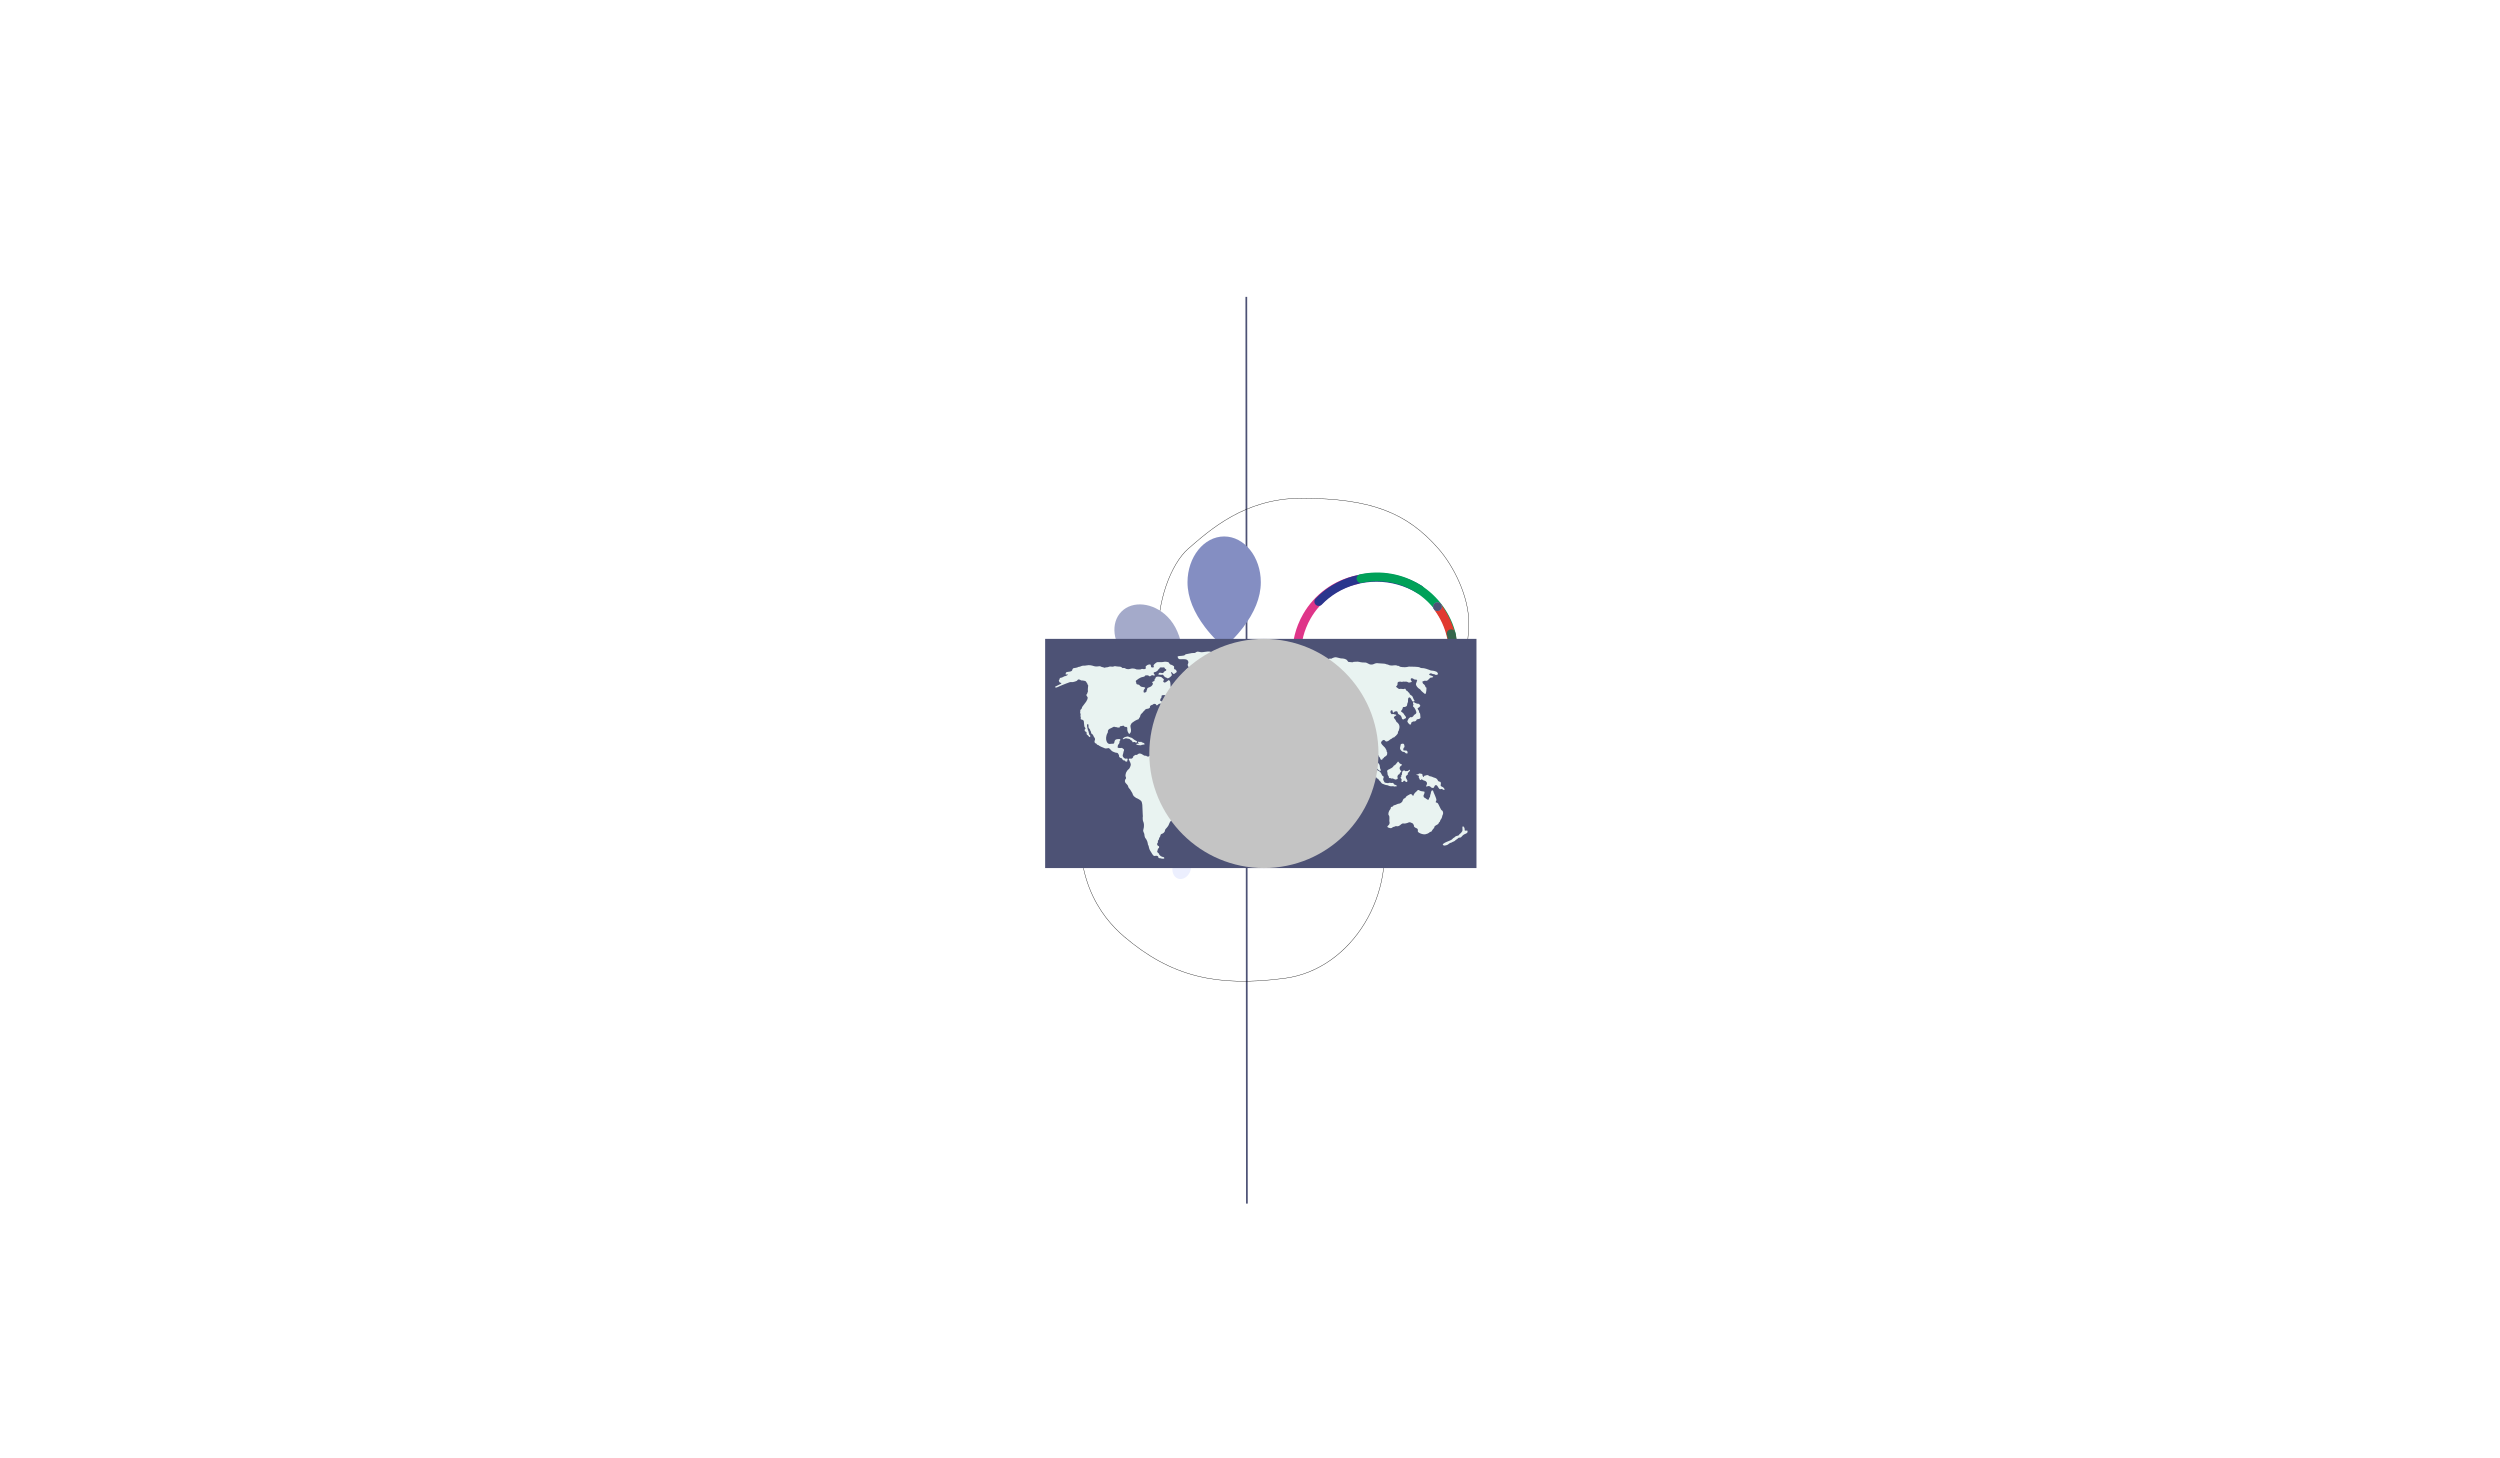 <svg width="1440" height="840" viewBox="0 0 1440 840" fill="none" xmlns="http://www.w3.org/2000/svg">
<g id="Frame 1">
<rect width="1440" height="840" fill="white"/>
<path id="new1" d="M747.058 371.453C745.843 381.595 748.238 391.865 753.835 400.523C759.432 409.181 767.888 415.694 777.77 418.959" stroke="#97C354" stroke-width="5" stroke-miterlimit="10" stroke-linecap="round"/>
<path id="Vector" d="M702.28 382.6C694.778 385.988 688.07 390.914 682.592 397.058C677.114 403.203 672.988 410.429 670.48 418.27C669.584 421.034 668.899 423.862 668.43 426.73C667.612 431.623 667.424 436.6 667.87 441.54" stroke="#DF3589" stroke-width="10" stroke-miterlimit="10" stroke-linecap="round"/>
<path id="Vector_2" d="M745.97 378.84C735.403 375.448 724.094 375.105 713.341 377.85C702.588 380.595 692.827 386.318 685.18 394.36C681.722 397.993 678.748 402.056 676.33 406.45" stroke="#2A358D" stroke-width="10" stroke-miterlimit="10" stroke-linecap="round"/>
<path id="Vector_3" d="M781.12 409.58C774.484 395.641 762.641 384.864 748.139 379.569C733.637 374.275 717.636 374.885 703.58 381.27" stroke="#00A159" stroke-width="10" stroke-miterlimit="10" stroke-linecap="round"/>
<path id="Vector_4" d="M769.66 476.66C775.343 470.974 779.804 464.186 782.769 456.714C785.734 449.242 787.141 441.243 786.903 433.207C786.665 425.171 784.788 417.269 781.386 409.986C777.984 402.702 773.129 396.19 767.12 390.85" stroke="#E13A30" stroke-width="10" stroke-miterlimit="10" stroke-linecap="round"/>
<path id="Vector_5" d="M709.47 492.1C713.269 493.324 717.182 494.162 721.15 494.6C734.652 496.062 748.245 492.818 759.632 485.415C771.018 478.012 779.498 466.904 783.64 453.97" stroke="#00ABEA" stroke-width="10" stroke-miterlimit="10" stroke-linecap="round"/>
<path id="Vector_6" d="M681.61 473.89C689.246 482.994 699.458 489.576 710.903 492.771C722.348 495.966 734.492 495.624 745.74 491.79" stroke="#E13A30" stroke-width="10" stroke-miterlimit="10" stroke-linecap="round"/>
<path id="Vector_7" d="M667.79 441.2C668.881 453.227 673.623 464.634 681.38 473.89" stroke="#FFF047" stroke-width="10" stroke-miterlimit="10" stroke-linecap="round"/>
<path id="Vector_8" d="M668 441C669.233 454.578 675.123 467.312 684.671 477.044C694.219 486.776 706.838 492.908 720.39 494.4" stroke="#97C354" stroke-width="10" stroke-miterlimit="10" stroke-linecap="round"/>
<path id="new8" d="M781.715 333.892C775.68 335.182 769.986 337.721 765.004 341.343C760.022 344.965 755.861 349.589 752.793 354.917C751.702 356.793 750.756 358.749 749.963 360.769C748.596 364.211 747.678 367.814 747.231 371.49" stroke="#DF3589" stroke-width="5" stroke-miterlimit="10" stroke-linecap="round"/>
<path id="new7" d="M817.622 339.488C810.201 334.995 801.657 332.596 792.971 332.567C784.286 332.539 775.811 334.882 768.52 339.327C765.224 341.334 762.217 343.749 759.573 346.512" stroke="#2A358D" stroke-width="5" stroke-miterlimit="10" stroke-linecap="round"/>
<path id="new6" d="M836.18 366.041C833.505 354.854 826.528 345.151 816.75 339.02C806.971 332.889 795.174 330.821 783.896 333.261" stroke="#00A159" stroke-width="5" stroke-miterlimit="10" stroke-linecap="round"/>
<path id="new5" d="M816.599 414C821.711 410.692 826.093 406.374 829.476 401.311C832.86 396.249 835.174 390.548 836.275 384.559C837.377 378.57 837.243 372.419 835.883 366.484C834.523 360.549 831.964 354.954 828.364 350.044" stroke="#E13A30" stroke-width="5" stroke-miterlimit="10" stroke-linecap="round"/>
<path id="new4" d="M770.19 416.154C772.75 417.651 775.454 418.88 778.261 419.822C787.818 423.005 798.188 422.721 807.619 419.017C817.05 415.314 824.963 408.417 830.02 399.494" stroke="#00ABEA" stroke-width="5" stroke-miterlimit="10" stroke-linecap="round"/>
<path id="new3" d="M752.565 398.205C756.7 406.171 763.123 412.667 770.989 416.84C778.855 421.012 787.796 422.666 796.639 421.585" stroke="#E13A30" stroke-width="5" stroke-miterlimit="10" stroke-linecap="round"/>
<path id="new11" d="M746.99 372.278C745.991 381.603 747.825 390.884 752.25 398.902C756.675 406.92 763.485 413.3 771.784 417.205" stroke="#874062" stroke-width="5" stroke-miterlimit="10" stroke-linecap="round"/>
<path id="Vectorrr4" d="M827.455 351.895C828.805 352.185 830.135 351.325 830.424 349.975C830.714 348.625 829.855 347.296 828.505 347.006C827.155 346.716 825.826 347.576 825.536 348.926C825.246 350.276 826.105 351.605 827.455 351.895Z" fill="#8691C3"/>
<path id="Vectorrr3" d="M827.455 351.895C828.805 352.185 830.135 351.325 830.424 349.975C830.714 348.625 829.855 347.296 828.505 347.006C827.155 346.716 825.826 347.576 825.536 348.926C825.246 350.276 826.105 351.605 827.455 351.895Z" fill="#4E5376"/>
<path id="Vector_9" d="M717.873 171L718.213 693.27" stroke="#4D5275" stroke-miterlimit="10"/>
<path id="Cool" d="M723.23 497.12C724.324 497.12 725.21 496.234 725.21 495.14C725.21 494.046 724.324 493.16 723.23 493.16C722.136 493.16 721.25 494.046 721.25 495.14C721.25 496.234 722.136 497.12 723.23 497.12Z" fill="#4D5275"/>
<path id="bird2" d="M747 370.035C775.268 383.362 793.025 408.515 792.22 434.603C791.616 454.212 780.724 468.295 775.69 474C782.058 471.181 787.804 467.266 792.633 462.458C805.72 449.367 807.521 433.895 807.864 429.021C808.424 421.299 807.25 413.553 804.417 406.284C801.584 399.015 797.155 392.385 791.417 386.824C785.679 381.264 778.761 376.896 771.109 374.003C763.458 371.111 755.244 369.759 747 370.035Z" stroke="#848EC2" stroke-width="3" stroke-miterlimit="10" stroke-linejoin="round"/>
<path id="bird1" d="M684 440C695.327 444.294 706.897 447.917 718.65 450.85C727.45 453.03 733.22 454.03 739.98 454.24C746.014 454.516 752.059 454.052 757.98 452.86C767.796 450.785 777.052 446.625 785.12 440.66C783.398 450.603 779.491 460.04 773.68 468.29C770.57 472.69 765.25 480.02 755.87 485.37C751.35 487.95 747.65 489.06 740.23 491.28C734.718 492.931 729.107 494.23 723.43 495.17C724.78 494.76 732.82 492.17 736.43 484.25C737.916 480.853 738.455 477.118 737.99 473.44C737.773 470.685 736.887 468.025 735.41 465.69C734.312 464.106 732.961 462.714 731.41 461.57C729.41 459.97 727.34 458.89 723.13 456.71C719.919 454.98 716.551 453.56 713.07 452.47V452.47C709.105 451.236 705.216 449.774 701.42 448.09C693.56 444.72 685.36 440.72 684 440Z" stroke="#4E5376" stroke-width="3" stroke-miterlimit="10" stroke-linejoin="round"/>
<path id="new9" d="M801.605 420.305C807.569 419.082 813.221 416.652 818.213 413.165C823.205 409.679 827.433 405.209 830.636 400.03C833.839 394.851 835.95 389.072 836.84 383.048C837.73 377.024 837.38 370.883 835.811 365" stroke="#36664C" stroke-width="5" stroke-miterlimit="10" stroke-linecap="round"/>
<path id="new10" d="M765.049 412.433C772.305 417.884 781.069 421.027 790.189 421.448C799.308 421.87 808.357 419.552 816.147 414.797" stroke="#9E30E1" stroke-width="5" stroke-miterlimit="10" stroke-linecap="round"/>
<path id="fill2" d="M748 370.035C776.268 383.362 794.025 408.515 793.22 434.603C792.616 454.212 781.724 468.295 776.69 474C783.058 471.181 788.804 467.266 793.633 462.458C806.72 449.367 808.521 433.895 808.864 429.021C809.424 421.299 808.25 413.553 805.417 406.284C802.584 399.015 798.155 392.385 792.417 386.824C786.679 381.264 779.761 376.896 772.109 374.003C764.458 371.111 756.244 369.759 748 370.035V370.035Z" fill="#848EC2"/>
<path id="fill1" d="M684 440.007C695.327 444.301 706.897 447.924 718.65 450.857C727.45 453.037 733.22 454.037 739.98 454.247C746.014 454.523 752.059 454.059 757.98 452.867C767.796 450.792 777.052 446.632 785.12 440.667C783.398 450.61 779.491 460.047 773.68 468.297C770.57 472.697 765.25 480.027 755.87 485.377C751.35 487.957 747.65 489.067 740.23 491.287C734.718 492.938 729.107 494.237 723.43 495.177C724.78 494.767 732.82 492.177 736.43 484.257C737.916 480.86 738.455 477.125 737.99 473.447C737.773 470.692 736.887 468.032 735.41 465.697C734.312 464.113 732.961 462.721 731.41 461.577C729.41 459.977 727.34 458.897 723.13 456.717C719.919 454.987 716.551 453.567 713.07 452.477V452.477C709.105 451.243 705.216 449.781 701.42 448.097C693.56 444.727 685.36 440.727 684 440.007Z" fill="#4E5376"/>
<path id="dot" d="M815.98 416.96C817.074 416.96 817.96 416.074 817.96 414.98C817.96 413.886 817.074 413 815.98 413C814.886 413 814 413.886 814 414.98C814 416.074 814.886 416.96 815.98 416.96Z" fill="#4E5376"/>
<path id="beak" d="M809.102 406.34C812.054 410.401 813.903 415.158 814.469 420.146C814.619 421.591 814.652 423.045 814.567 424.494L826.333 409.534L809.102 406.34Z" fill="#4D5275"/>
<path id="earth" d="M725.76 377C714.13 377.01 702.764 380.468 693.1 386.936C683.435 393.405 675.905 402.594 671.461 413.341C667.018 424.089 665.861 435.913 668.137 447.318C670.413 458.723 676.019 469.197 684.246 477.416C692.474 485.635 702.954 491.231 714.361 493.495C725.769 495.759 737.591 494.59 748.334 490.136C759.077 485.682 768.258 478.142 774.717 468.471C781.176 458.799 784.622 447.43 784.62 435.8C784.619 428.074 783.095 420.423 780.136 413.286C777.177 406.149 772.84 399.664 767.374 394.204C761.908 388.743 755.419 384.413 748.279 381.461C741.138 378.509 733.486 376.993 725.76 377ZM724.22 458.8C723.65 460.98 722.04 460.8 719.57 464.07C717.84 466.34 718.43 466.67 716.01 470.89C713.59 475.11 712.58 475.44 712.75 476.89C713.11 479.79 717.17 480.82 716.75 482.89C716.619 483.329 716.381 483.729 716.056 484.052C715.731 484.375 715.33 484.612 714.89 484.74C711.89 485.74 706.89 481.14 704.37 476.23C701.31 470.28 703.98 468.07 700.96 463.37C697.67 458.27 693.21 458.89 692.29 454.85C691.37 450.81 695.68 448.53 694.45 444.79C693.71 442.52 691.74 442.15 686.09 438.6C680.94 435.36 678.37 433.74 677.24 432.21C671.96 425.06 677.24 411.76 681.14 405.78C683.184 402.813 685.461 400.015 687.95 397.41C689.352 395.779 690.951 394.328 692.71 393.09C694.558 391.624 696.727 390.616 699.04 390.15C702.72 389.59 707.59 390.82 708.04 392.93C708.58 395.63 701.45 397.25 701.04 402.22C700.87 404.56 702.25 407.22 703.83 407.47C706.16 407.86 707.32 402.78 710.48 402.67C713.39 402.58 716.61 406.82 715.89 409.17C715.49 410.49 714.12 410.31 712.49 412.41C710.86 414.51 711.72 415.26 710.4 416.92C708.47 419.34 706.4 418.08 703.58 420.8C701.99 422.32 702.1 423.24 700.48 424.04C698.58 424.97 697.48 424.2 696.62 425.13C695.31 426.58 697.44 429.27 696.15 430.7C695.28 431.7 693.36 431.53 692.15 431.02C689.89 430.02 690.15 427.91 688.28 427.14C686.15 426.25 682.28 427.59 681.78 430.23C681.637 431.222 681.841 432.234 682.359 433.092C682.876 433.951 683.675 434.604 684.62 434.94C686.37 435.41 687.62 433.72 689.26 434.48C689.91 434.77 690.11 435.22 690.96 436.48C693.47 440.18 693.7 440.35 694.06 440.48C695.63 441.25 696.82 439.61 699.79 438.94C701.492 438.591 703.246 438.589 704.948 438.932C706.651 439.276 708.267 439.959 709.7 440.94C712.5 442.94 711.44 444.26 714.7 447.13C718.08 450.13 720 449.33 722.28 452.25C722.62 452.94 724.98 455.84 724.22 458.8ZM775.68 438.41C774.03 440.54 774.81 441.88 773.37 444.3C772.05 446.52 770.72 446.54 769.26 448.15C766.46 451.24 768.39 454.39 767.21 459.15C765.77 464.94 760.53 468.31 750.04 475.03C748.72 475.88 745.98 477.59 745.17 476.84C744.06 475.84 748.17 471.63 747.22 466.58C746.7 463.93 745.39 464.21 743.88 460.94C740.88 454.43 744.57 450.02 741.32 446.33C740.21 445.07 738.7 444.46 735.68 443.25C731.63 441.62 730.58 442.3 729.01 441.25C725.36 438.67 724.47 430.4 728.01 425.87C730.62 422.51 733.4 424.08 739.01 419.97C740.01 419.27 747.21 413.97 746.19 409.46C745.47 406.25 741.33 406.36 740.8 403.31C740.21 399.77 744.98 394.83 749.8 394.59C751.8 394.49 753.3 395.27 756.72 397.41C766.72 403.7 771.82 406.93 774.63 411.41C776.296 414.109 777.541 417.046 778.32 420.12C779.04 423.03 778.32 421.97 779.32 429.67C779.67 432.39 779.92 433.81 779.06 435.31C778.2 436.81 777.06 436.61 775.68 438.41Z" fill="#4D5275"/>
<path id="path" d="M819 414C821.833 411.833 836.3 399.7 839.5 390.5C842.7 381.3 846 373.5 846 358.5C846 343.5 837.321 326.046 828.5 316C810.5 295.5 790 287 749.5 287C717 287 696.833 305.333 684.5 316C664.5 333.297 650.8 405.4 708 413C748 414 790.5 443 795.5 474.5C805 514 779.2 558.3 740 563.5C700.8 568.7 674.5 562.5 647.5 539.5C634.5 528.426 614.3 503.5 625.5 455.5C636.7 407.5 685.667 392.167 708 406.5" stroke="black" stroke-width="0.2"/>
<path id="point" d="M707.5 371C714.403 371 720 378.093 720 386.854C720 392.192 717.751 397.432 714.028 402.402C712.805 404.039 711.472 405.589 710.039 407.04C709.555 407.519 709.108 407.948 708.709 408.267C708.31 408.586 708.298 408.648 708.189 408.734C707.997 408.905 707.75 409 707.494 409C707.238 409 706.991 408.905 706.799 408.734C706.702 408.648 706.521 408.5 706.279 408.267C706.037 408.034 705.445 407.482 704.961 407.04C703.524 405.589 702.187 404.039 700.96 402.402C697.249 397.493 695 392.192 695 386.854C695.024 378.093 700.597 371 707.5 371Z" fill="#848EC2"/>
<path id="drop1" d="M705.111 309C716.771 309 726.231 320.81 726.231 335.37C726.231 344.26 722.421 352.97 716.151 361.25C714.082 363.97 711.827 366.543 709.401 368.95C708.591 369.75 707.841 370.46 707.171 371.07L706.281 371.84C705.957 372.125 705.541 372.282 705.111 372.282C704.68 372.282 704.264 372.125 703.941 371.84C703.771 371.7 703.471 371.44 703.061 371.07C702.391 370.46 701.641 369.75 700.831 368.95C698.405 366.543 696.149 363.97 694.081 361.25C687.811 352.97 684.001 344.25 684.001 335.37C684.031 320.81 693.481 309 705.111 309Z" fill="#848EC2"/>
<path id="drop2" d="M645.941 352.3C652.381 345.8 664.181 347.04 672.311 355.08C677.311 359.98 680.031 366.92 681.181 374.98C681.559 377.63 681.752 380.303 681.761 382.98C681.761 383.88 681.761 384.68 681.761 385.4C681.761 385.83 681.761 386.14 681.711 386.32C681.687 386.657 681.543 386.974 681.304 387.213C681.065 387.452 680.748 387.596 680.411 387.62L679.501 387.69C678.781 387.69 677.971 387.76 677.081 387.76C674.406 387.782 671.733 387.621 669.081 387.28C661.001 386.21 654.081 383.53 649.081 378.62C640.881 370.61 639.511 358.81 645.941 352.3Z" fill="#A4AACA"/>
<path id="drop3" d="M625.563 403.669C627.956 396.526 637.25 393.121 646.319 396.051C651.848 397.853 656.501 401.944 660.355 407.45C661.61 409.27 662.736 411.173 663.727 413.145C664.064 413.797 664.356 414.394 664.592 414.936L664.896 415.632C665.016 415.887 665.033 416.178 664.943 416.445C664.853 416.712 664.664 416.936 664.412 417.07L663.749 417.446C663.232 417.744 662.625 418.054 661.974 418.385C659.975 419.385 657.91 420.249 655.793 420.973C649.353 423.184 643.15 423.715 637.61 421.924C628.586 418.982 623.18 410.812 625.563 403.669Z" fill="#B7BDDF"/>
<path id="drop4" d="M629.216 460.403C628.181 454.248 633.62 448.161 641.353 446.882C646.07 446.107 651.03 447.363 655.979 449.965C657.613 450.821 659.185 451.793 660.682 452.872C661.175 453.23 661.61 453.561 661.998 453.867L662.487 454.264C662.66 454.417 662.774 454.626 662.81 454.853C662.847 455.081 662.804 455.315 662.688 455.515C662.587 455.699 662.476 455.878 662.355 456.051C662.097 456.464 661.784 456.922 661.426 457.415C660.361 458.917 659.191 460.342 657.925 461.678C654.085 465.732 649.794 468.518 645.078 469.283C637.34 470.521 630.241 466.558 629.216 460.403Z" fill="#D2D7F3"/>
<path id="drop5" d="M651.743 493.637C649.049 490.715 649.832 485.609 653.479 482.246C655.967 480.179 659.063 478.983 662.294 478.841C663.453 478.732 664.619 478.7 665.782 478.747C666.167 478.824 666.521 478.791 666.836 478.828L667.221 478.904C667.367 478.918 667.504 478.985 667.604 479.093C667.704 479.201 667.76 479.342 667.762 479.489C667.747 479.564 667.723 479.688 667.773 479.891C667.822 480.095 667.771 480.549 667.759 480.933C667.718 482.102 667.59 483.266 667.376 484.416C666.964 487.629 665.504 490.616 663.223 492.914C659.577 496.2 654.438 496.558 651.743 493.637Z" fill="#DDE2FC"/>
<path id="drop6" d="M678.56 506.095C675.818 505.159 674.545 501.615 675.714 498.192C676.59 496.003 678.158 494.16 680.179 492.946C680.884 492.473 681.62 492.048 682.382 491.674C682.655 491.589 682.871 491.445 683.086 491.359L683.359 491.275C683.457 491.232 683.568 491.228 683.67 491.262C683.771 491.297 683.857 491.368 683.909 491.461C683.925 491.514 683.953 491.602 684.055 491.715C684.158 491.828 684.283 492.137 684.409 492.388C684.788 493.151 685.111 493.942 685.374 494.753C686.226 496.955 686.329 499.376 685.666 501.642C684.472 505.015 681.302 507.031 678.56 506.095Z" fill="#ECEFFE"/>
<g id="Frame 79">
<g id="Group 1">
<g id="Frame" clip-path="url(#clip0_1_2)">
<path id="Vector_10" d="M850.448 368H602V500H850.448V368Z" fill="#4D5275"/>
<g id="Group">
<path id="Vector_11" d="M636.324 384.629C635.609 384.506 635.066 384.179 634.839 384.224C634.612 384.269 633.939 383.774 633.444 383.729C632.95 383.684 631.509 384.134 630.25 383.729C628.99 383.325 627.558 382.906 625.916 383.265C624.476 383.579 624.101 383.265 623.185 383.55C622.371 383.801 622.421 383.909 621.986 384.014C621.551 384.119 621.026 384.104 620.801 384.329C620.577 384.553 618.806 384.794 618.477 384.853C618.148 384.912 617.801 385.123 617.592 386.007C617.382 386.891 615.567 386.951 614.862 387.041C614.157 387.13 613.961 387.277 613.827 388.046C613.707 388.735 613.977 388.525 614.457 388.48C614.938 388.436 615.327 388.36 614.938 388.762C614.378 389.343 614.262 389.079 614.007 389.244C613.752 389.409 613.692 389.469 613.378 389.469C613.063 389.469 611.983 390.218 611.443 390.323C610.903 390.427 610.269 390.335 610.269 391.402C610.269 391.552 610.195 391.432 610.03 391.552C609.865 391.673 609.798 392.491 610.33 392.87C610.539 393.02 610.195 393.11 610.539 393.215C610.884 393.319 611.44 393.17 611.305 393.605C611.17 394.04 610.84 394.009 610.689 394.084C610.539 394.158 608.335 395.268 607.915 395.447C607.495 395.627 607.81 396.167 608.515 396.017C609.22 395.867 611.125 394.818 611.904 394.579C612.684 394.339 615.789 392.975 616.209 392.931C616.629 392.886 617.109 392.781 617.499 392.901C617.888 393.02 620.378 392.271 620.453 392.001C620.527 391.731 621.068 391.222 621.517 391.357C621.967 391.492 622.492 391.746 622.691 391.896C622.89 392.046 623.278 391.896 623.666 391.971C624.054 392.045 625.405 392.151 625.646 392.751C625.886 393.35 626.245 393.588 626.321 393.814C626.396 394.04 626.572 394.294 626.5 394.444C626.428 394.594 626.815 394.638 626.815 394.788C626.815 394.938 626.469 397.236 626.635 398.1C626.71 398.489 626.336 398.924 626.245 399.254C626.155 399.584 626.336 399.733 625.855 400.003C625.375 400.272 626.245 401.246 626.442 401.576C626.639 401.906 626.577 403.251 624.346 405.862C623.462 406.893 623.191 407.375 623.147 407.872C623.102 408.368 622.247 408.8 622.232 409.1C622.216 409.4 622.337 409.46 622.277 409.64C622.216 409.819 622.03 410.468 622.352 411.078C622.532 411.42 622.442 411.648 622.397 411.842C622.351 412.037 622.277 412.596 622.487 412.921C622.698 413.246 622.366 413.79 622.517 414.177C622.667 414.564 623.237 414.403 623.432 414.567C623.627 414.731 624.346 414.985 624.286 415.526C624.226 416.066 624.601 417.743 624.571 418.238C624.541 418.733 625.217 419.182 625.217 419.526C625.217 419.871 625.202 419.945 624.932 420.067C624.662 420.188 624.616 421.1 625.247 421.385C625.877 421.669 625.846 421.624 625.846 421.85C625.846 422.075 625.831 423.138 626.146 423.257C626.48 423.402 626.764 423.641 626.963 423.946C627.143 424.231 627.563 424.951 627.953 424.306C628.342 423.661 627.398 423.062 627.308 423.002C627.218 422.942 627.428 422.613 627.263 422.358C627.098 422.103 627.143 421.863 626.993 421.324C626.843 420.784 626.423 420.095 626.406 419.556C626.389 419.016 626.271 419.151 626.181 418.612C626.092 418.072 625.971 417.174 626.541 417.098C627.111 417.023 626.946 418.072 626.96 418.342C626.974 418.612 626.735 419.046 627.635 419.945C627.828 420.169 627.948 420.446 627.98 420.74C627.995 420.979 628.43 421.399 628.475 421.669C628.52 421.938 628.25 422.373 628.82 422.628C629.39 422.882 629.975 423.976 630.035 424.321C630.095 424.666 630.605 424.95 630.622 425.174C630.638 425.399 630.831 425.969 630.696 426.164C630.561 426.358 630.231 427.363 630.636 427.839C631.041 428.314 631.162 428.09 631.474 428.318C631.787 428.547 631.624 428.905 632.375 429.112C633.125 429.32 632.989 429.352 633.095 429.517C633.2 429.682 635.134 430.565 635.569 430.67C636.004 430.775 636.349 431.256 637.533 431.089C638.41 430.967 638.388 430.722 638.988 431.122C639.589 431.523 640.233 432.737 641.283 433.036C642.332 433.335 642.077 433.471 642.663 433.516C643.248 433.561 643.848 433.636 644.088 434.146C644.327 434.656 644.358 434.745 644.523 434.983C644.688 435.222 644.447 435.523 644.643 435.868C644.838 436.213 645.167 436.572 645.648 436.616C646.13 436.661 646.248 436.842 646.398 437.186C646.548 437.53 646.773 438.01 647.493 438.01C648.213 438.01 648.032 438.519 648.363 438.639C648.693 438.759 649.572 438.77 649.353 438.085C649.218 437.667 649.488 437.77 649.503 437.621C649.518 437.471 649.682 436.901 649.084 436.916C648.485 436.931 648.229 437.11 647.854 436.857C647.479 436.603 646.369 435.927 646.729 434.763C647.089 433.599 647.058 433.624 647.074 433.369C647.114 433.027 647.221 432.696 647.389 432.395C647.539 432.156 647.419 431.406 647.029 431.332C646.639 431.257 646.579 430.822 646.249 430.807C645.918 430.793 643.684 431.106 643.744 430.373C643.803 429.639 643.894 429.024 644.404 428.575C644.915 428.126 644.869 427.076 644.869 426.9C644.869 426.723 645.349 426.435 645.334 426.256C645.319 426.076 645.409 425.566 644.328 425.686C643.248 425.806 643.155 425.746 642.933 425.926C642.712 426.106 642.604 426.061 642.498 426.076C642.393 426.091 641.943 426.81 641.869 427.544C641.794 428.277 641.359 428.381 641.118 428.398C640.878 428.415 639.693 428.383 639.442 428.488C639.19 428.594 637.598 428.668 637.147 426.015C636.925 424.704 637.521 422.704 637.901 422.27C638.281 421.836 638.081 421.116 638.153 420.906C638.225 420.695 638.618 420.007 639.143 419.783C639.667 419.558 641.032 418.913 641.182 418.763C641.332 418.613 641.917 418.524 642.157 418.674C642.397 418.824 642.787 418.868 642.967 418.809C643.147 418.749 643.135 418.809 643.237 418.943C643.339 419.078 643.807 419.003 644.031 419.003C644.256 419.003 644.691 419.254 644.767 419.138C644.831 419.016 644.877 418.884 644.902 418.748C644.932 418.629 645.321 418.224 645.488 418.254C645.656 418.284 646.583 418.179 646.793 418.014C647.002 417.849 647.528 418.149 647.678 418.479C647.828 418.809 648.233 418.763 648.398 418.674C648.563 418.584 649.478 418.841 649.328 419.511C649.178 420.181 649.552 421.593 649.778 421.863C650.003 422.133 650.227 422.403 650.183 422.567C650.138 422.731 650.588 422.735 650.722 422.597C650.857 422.46 651.682 421.608 651.442 420.305C651.201 419.002 650.947 417.923 651.322 417.443C651.697 416.964 651.667 416.559 652.177 416.259C652.687 415.959 653.422 415.376 653.752 415.181C654.082 414.985 654.577 414.791 654.952 414.566C655.326 414.341 655.641 414.461 655.852 414.207C656.062 413.952 656.031 413.652 656.166 413.547C656.301 413.443 656.691 413.113 656.812 412.274C656.932 411.434 657.756 410.821 657.996 410.625C658.236 410.43 658.536 409.742 658.896 409.592C659.255 409.442 659.359 408.754 659.931 408.543C660.546 408.318 660.44 408.258 660.845 408.258C661.172 408.257 661.493 408.17 661.776 408.007C661.944 407.902 662.315 407.755 662.346 407.527C662.377 407.3 662.144 406.464 663.485 406.028C664.085 405.834 663.92 406.028 664.295 405.61C664.67 405.191 665.57 405.535 665.779 405.64C665.989 405.744 665.9 406.226 666.11 406.239C666.319 406.253 666.575 406.344 666.935 405.955C667.294 405.565 667.473 405.326 668.254 405.326C668.659 405.326 668.63 405.176 668.749 405.146C668.869 405.115 669.77 405.115 670.007 404.935C670.244 404.755 670.322 404.217 669.755 404.141C669.189 404.066 668.03 403.902 668.27 403.063C668.448 402.442 668.795 401.924 668.99 401.759C669.184 401.594 669.02 401.04 669.005 400.875C668.99 400.71 669.335 400.53 669.56 400.441C669.785 400.351 671.045 400.321 671.375 400.456C671.705 400.59 672.124 400.41 672.245 400.351C672.366 400.291 673.175 400.245 672.979 400.845C672.784 401.445 672.274 401.46 672.124 401.864C671.974 402.269 671.78 402.523 671.93 402.688C672.08 402.853 673.187 402.868 673.369 402.823C673.551 402.779 674.368 402.811 674.735 403.074C675.124 403.359 675.769 403.449 675.992 403.404C676.215 403.36 676.606 402.97 676.622 402.714C676.637 402.459 676.277 401.905 676.426 401.472C676.575 401.038 676.831 400.992 676.517 400.737C676.202 400.482 675.722 400.542 675.722 399.868C675.722 399.194 676.202 398.384 676.186 398.13C676.171 397.875 676.186 397.261 675.767 397.021C675.348 396.782 675.872 396.647 675.647 396.452C675.423 396.256 674.237 396.317 674.237 395.118C674.237 393.92 674.103 392.522 673.728 392.121C673.353 391.72 673.218 391.687 672.973 391.87C672.729 392.052 671.234 393.353 670.71 393.143C670.186 392.934 669.872 392.574 670.08 392.245C670.288 391.916 670.56 391.36 670.26 391.18C669.96 391 669.086 390.027 668.82 389.952C668.553 389.876 666.735 389.488 666.045 389.907C665.355 390.327 665.686 390.521 665.596 390.671C665.505 390.821 665.116 391.001 665.085 391.15C665.054 391.299 665.1 392.259 664.756 392.323C664.411 392.386 663.541 392.832 663.646 393.076C663.751 393.321 664.233 393.645 664.051 394.005C663.869 394.365 663.511 395.384 662.057 395.848C660.602 396.312 660.841 396.537 660.812 396.853C660.783 397.168 660.393 397.587 660.451 397.812C660.51 398.036 660.347 398.531 659.987 398.681C659.627 398.831 658.667 399.37 658.697 398.276C658.727 397.183 659.102 397.137 659.207 396.898C659.311 396.658 659.717 396.359 659.626 396.163C659.534 395.968 658.996 395.729 658.546 395.759C658.096 395.789 657.211 395.55 656.821 395.205C656.43 394.859 656.281 394.485 655.906 394.38C655.532 394.276 654.692 394.246 654.587 393.886C654.482 393.527 654.481 392.897 654.335 392.822C654.19 392.746 654.125 392.223 654.41 391.984C654.695 391.746 656.569 390.157 658.175 389.947C659.78 389.736 659.348 389.123 659.749 389.048C660.15 388.974 661.384 388.809 661.864 389.363C662.343 389.917 662.778 389.227 663.019 389.153C663.26 389.078 663.558 388.793 664.008 388.943C664.458 389.093 664.908 389.303 665.074 388.988C665.239 388.673 665.074 388.494 664.848 388.389C664.623 388.284 664.669 387.864 664.549 387.789C664.429 387.715 664.534 387.119 665.058 387.159C665.583 387.2 666.993 386.246 667.053 385.917C667.112 385.587 667.668 385.272 667.818 385.092C667.968 384.912 667.953 384.505 668.298 384.478C668.644 384.45 668.942 384.388 669.258 384.448C669.574 384.507 669.888 384.402 670.067 384.388C670.247 384.374 670.877 384.493 670.893 384.837C670.909 385.181 671.342 385.423 671.563 385.467C671.785 385.51 671.923 386.137 671.548 386.304C671.174 386.472 670.334 386.903 670.198 387.383C670.062 387.863 669.059 387.683 668.728 387.563C668.398 387.443 667.769 387.383 667.471 387.847C667.173 388.311 667.081 388.627 667.591 388.601C668.101 388.575 668.521 388.721 668.731 388.706C668.941 388.69 669.495 388.721 669.615 388.616C669.735 388.511 670.081 388.766 670.276 389.155C670.471 389.545 671.114 390.16 671.671 390.279C672.227 390.398 672.15 390.684 672.631 390.714C673.111 390.744 674.235 389.876 674.37 389.664C674.505 389.453 675.225 389.051 674.94 388.451C674.655 387.851 674.31 387.207 674.625 387.148C674.939 387.088 675.51 387.702 675.585 387.942C675.659 388.181 676.339 388.301 676.56 388.031C676.782 387.762 677.734 387.268 677.734 387.103C677.734 386.938 677.854 386.473 677.584 386.248C677.314 386.024 677.239 385.529 676.804 385.589C676.369 385.649 676.174 384.93 676.234 384.81C676.295 384.691 676.402 383.911 676.099 383.686C675.797 383.462 674.842 382.849 674.36 382.832C673.878 382.815 673.294 381.783 673.186 381.588C673.078 381.394 671.731 381.064 670.787 381.17C669.843 381.275 669.647 381.394 669.182 381.394C668.717 381.394 667.022 381.409 666.617 381.394C666.212 381.379 664.847 382.533 664.742 382.743C664.638 382.954 664.278 383.133 664.517 383.672C664.756 384.211 664.562 384.342 664.349 384.436C664.136 384.53 663.12 384.556 663 384.077C662.88 383.598 662.97 382.788 662.46 382.713C661.95 382.639 660.9 382.964 660.616 383.253C660.332 383.541 659.791 383.792 659.881 384.046C659.97 384.301 660.091 385.095 659.806 385.23C659.521 385.365 658.876 385.53 658.471 385.366C658.067 385.201 657.271 385.35 657.241 385.5C657.211 385.65 655.066 385.695 654.726 385.605C654.386 385.515 653.016 384.661 651.096 385.245C649.177 385.829 648.217 385.021 647.947 384.856C647.677 384.691 647.002 384.736 646.702 384.811C646.402 384.887 646.072 384.077 645.142 384.001C644.213 383.926 643.549 383.957 643.163 383.852C642.777 383.748 641.989 383.601 641.57 383.852C641.151 384.103 640.371 383.987 639.875 383.942C639.38 383.897 639.185 383.837 638.601 384.122C638.017 384.407 637.506 384.373 637.056 384.392C636.606 384.41 636.573 384.689 636.321 384.643L636.324 384.629Z" fill="#E9F3F1"/>
</g>
<path id="Vector_12" d="M646.817 425.38C647.089 425.065 647.717 424.561 648.297 424.458C648.876 424.356 649.577 424.04 650.017 424.319C650.457 424.597 651.516 424.917 651.736 424.937C651.956 424.958 652.836 425.657 653.077 425.896C653.319 426.136 654.177 426.636 654.397 426.695C654.616 426.755 655.257 427.215 654.9 427.435C654.542 427.654 654.68 427.854 654.34 427.794C654.001 427.735 653.837 427.415 653.44 427.375C653.043 427.336 652.9 427.515 652.72 427.515C652.54 427.515 652.18 427.616 652.217 427.176C652.254 426.736 652.037 426.596 651.697 426.517C651.358 426.437 651.457 426.277 651.194 426.177C650.932 426.077 651.054 425.877 650.795 425.758C650.535 425.639 649.855 425.439 649.475 425.439C649.095 425.439 649.195 425.299 648.795 425.299C648.696 425.299 648.404 425.215 648.225 425.313C647.73 425.583 646.876 425.9 646.815 425.778C646.736 425.618 646.648 425.572 646.815 425.379L646.817 425.38Z" fill="#E9F3F1"/>
<path id="Vector_13" d="M655.615 427.257C655.783 427.146 656.555 427.457 656.735 427.417C656.916 427.377 657.115 427.158 657.315 427.257C657.516 427.357 657.675 427.577 657.795 427.638C657.915 427.698 658.616 427.797 658.775 427.957C658.934 428.117 659.155 428.157 659.175 428.297C659.194 428.436 659.455 428.715 659.175 428.816C658.895 428.916 658.355 428.996 658.169 428.976C657.983 428.956 657.599 429.025 657.509 429.116C657.419 429.206 657.159 429.367 657.006 429.306C656.854 429.245 654.324 429.215 654.537 428.656C654.749 428.096 655.636 428.477 655.794 428.396C655.952 428.316 655.954 428.117 655.784 427.978C655.614 427.839 655.214 427.528 655.616 427.258L655.615 427.257Z" fill="#E9F3F1"/>
<path id="Vector_14" d="M652.656 436.218C652.446 436.578 652.056 436.937 651.636 436.997C651.216 437.056 650.646 436.847 650.379 436.997C650.111 437.146 650.139 437.776 650.379 437.926C650.479 437.982 650.561 438.065 650.614 438.166C650.667 438.267 650.69 438.382 650.679 438.496C650.649 438.676 651.639 439.752 651.219 441.043C650.799 442.333 650.38 442.931 649.961 443.171C649.542 443.41 648.762 444.609 648.582 445.088C648.401 445.568 648.072 446.976 648.431 447.517C648.564 447.721 648.62 447.965 648.59 448.206C648.561 448.446 648.448 448.669 648.271 448.835C648.042 449.016 647.768 449.974 648.103 450.634C648.438 451.294 649.753 452.192 649.812 453.002C649.872 453.812 650.986 454.593 651.132 455.04C651.279 455.486 652.272 456.715 652.332 457.133C652.391 457.552 652.962 458.725 653.531 458.961C654.101 459.197 653.892 459.411 654.37 459.59C654.848 459.769 657.34 460.846 657.61 461.928C657.693 462.278 657.899 462.734 657.969 463.603C658.117 465.419 658.108 468.126 658.209 469.058C658.359 470.436 658.3 470.346 658.209 470.615C658.118 470.885 658.209 472.833 658.539 473.343C658.87 473.853 659.229 475.89 658.539 477.988C658.217 478.97 659.17 479.877 659.17 480.655C659.17 481.434 659.529 482.665 659.799 482.843C660.069 483.021 661.029 484.701 661.119 485.84C661.208 486.979 661.479 486.709 661.629 487.338C661.704 487.653 661.782 488.375 662.058 489.086C662.335 489.797 662.813 490.499 662.98 490.755C663.311 491.264 664.16 492.982 664.86 493.022C665.56 493.062 665.72 492.938 665.939 492.882C666.159 492.826 667.08 493.122 667.159 493.481C667.239 493.839 667.179 494.3 667.7 494.3C668.19 494.316 668.675 494.403 669.139 494.56C669.319 494.643 670.659 494.72 670.64 494.34C670.62 493.96 670.519 493.801 670.279 493.721C670.039 493.642 669.039 493.541 668.28 492.842C667.52 492.143 667.777 492.363 667.7 492.043C667.623 491.723 667.46 491.584 667.26 491.443C667.059 491.303 666.52 490.784 666.54 490.545C666.56 490.305 666.68 489.825 666.779 489.766C666.879 489.706 666.899 489.386 666.88 489.107C666.861 488.828 667.54 488.566 667.619 488.287C667.699 488.007 667.68 487.408 667.36 487.308C667.039 487.207 666.82 487.149 666.8 486.989C666.774 486.844 666.704 486.711 666.599 486.608C666.5 486.489 666.4 486.029 666.58 485.829C666.76 485.63 667.02 485.25 666.96 484.95C666.899 484.65 666.86 484.252 667.22 483.912C667.579 483.572 667.68 483.013 667.639 482.813C667.598 482.613 668.178 482.154 668.258 481.754C668.338 481.355 668.499 480.435 669.096 480.335C669.694 480.236 670.946 479.462 670.996 478.458C671.035 477.639 671.796 477.159 671.918 476.939C672.04 476.72 672.898 475.9 673.158 475.161C673.418 474.423 674.038 473.103 674.415 472.864C674.561 472.78 674.683 472.661 674.77 472.518C674.858 472.375 674.909 472.212 674.918 472.044C674.938 471.785 675.398 471.225 675.658 471.026C675.918 470.827 675.718 469.327 675.559 468.967C675.399 468.607 675.458 467.25 677.078 466.85C678.699 466.451 678.42 466.291 678.538 466.191C678.656 466.091 680.058 466.191 680.258 465.951C680.458 465.71 680.417 465.431 680.677 465.332C680.937 465.232 681.218 464.772 681.137 464.432C681.057 464.092 681.397 463.595 681.597 463.314C681.798 463.034 681.857 462.555 681.837 462.235C681.817 461.916 681.837 461.555 682.097 461.416C682.357 461.277 682.097 460.277 682.297 459.998C682.498 459.718 682.238 459.118 682.178 458.919C682.117 458.72 681.877 457.9 682.137 457.36C682.397 456.821 683.117 455.802 683.597 455.143C684.076 454.484 685.997 452.825 684.777 450.028C684.382 449.124 683.737 449.809 683.257 449.389C682.778 448.969 681.677 447.83 681.218 447.691C680.758 447.551 679.658 447.711 679.118 447.431C678.578 447.151 675.498 445.533 674.958 445.493C674.419 445.453 673.239 444.714 673.039 443.895C672.838 443.076 672.299 442.736 672.319 442.336C672.338 441.937 671.939 441.058 671.639 441.018C671.339 440.979 670.939 440.159 670.319 440.058C669.7 439.958 669.459 439.659 669.062 439.699C668.665 439.739 667.482 439.779 667.042 439.197C666.602 438.615 666.12 437.638 665.623 437.618C665.126 437.598 664.543 436.739 664.822 436.209C665.101 435.68 664.703 435.341 664.063 435.361C663.422 435.381 662.603 435.239 662.143 435.361C661.683 435.483 661.883 435.722 661.623 435.762C661.363 435.802 660.623 435.781 660.423 435.502C660.223 435.222 660.124 435.242 659.724 435.312C659.324 435.381 658.466 434.962 658.363 434.783C658.26 434.604 657.924 434.663 657.744 434.443C657.564 434.223 656.284 433.724 655.624 434.283C654.964 434.843 654.524 434.923 654.283 434.822C654.041 434.722 653.863 434.923 653.562 435.082C653.262 435.241 652.783 435.522 652.743 435.722C652.702 435.922 652.659 436.211 652.659 436.211L652.656 436.218Z" fill="#E9F3F1"/>
<path id="Vector_15" d="M702.688 386.966C701.878 386.946 701.654 387.056 701.068 386.786C700.482 386.516 699.944 387.145 699.944 387.372C699.944 387.599 700.168 387.552 700.393 388.136C700.618 388.72 700.259 389.308 700.98 389.308C701.701 389.308 702.014 389.039 702.509 389.489C703.003 389.938 703.589 389.174 703.904 388.994C704.218 388.814 705.388 388.258 705.838 388.176C706.289 388.094 706.558 387.51 706.019 387.241C705.479 386.971 705.074 386.524 704.128 386.725C703.183 386.926 703.094 386.981 702.689 386.971L702.688 386.966Z" fill="#E9F3F1"/>
<path id="Vector_16" d="M694.499 375.414C693.557 375.527 692.295 375.773 691.575 375.638C690.856 375.503 689.685 375.135 689.144 375.544C688.604 375.953 688.335 376.177 687.48 376.13C686.625 376.084 686.67 376.176 684.87 376.491C683.07 376.805 682.755 376.85 682.621 377.161C682.487 377.471 681.496 377.747 680.731 377.747C679.965 377.747 678.256 377.926 678.3 378.241C678.343 378.556 678.57 379.545 679.379 379.68C680.189 379.815 682.619 379.41 683.655 380.039C684.69 380.668 684.645 381.792 684.284 382.331C683.924 382.871 684.194 383.681 684.555 384.085C684.915 384.49 685.184 384.894 684.599 384.984C684.014 385.073 682.575 385.57 682.799 387.591C683.024 389.612 683.295 390.378 683.609 390.782C683.924 391.187 684.15 391.277 684.689 391.187C685.228 391.097 685.454 391.142 685.635 391.547C685.815 391.952 686.443 392.217 686.984 391.817C687.525 391.416 688.109 390.333 688.514 389.974C688.919 389.616 689.548 389.659 689.639 389.03C689.729 388.401 690.044 387.774 690.763 387.774C691.482 387.774 691.753 387.729 692.158 387.639C692.563 387.55 694.858 386.695 695.308 386.246C695.758 385.796 695.803 385.752 696.702 385.706C697.602 385.661 699.672 385.347 700.167 384.897C700.661 384.448 701.382 384.448 701.741 384.311C702.1 384.175 702.596 383.322 702.462 382.648C702.328 381.974 702.912 381.749 703.496 381.614C704.081 381.48 705.117 380.041 705.296 379.456C705.475 378.872 704.981 378.284 705.656 378.018C706.33 377.753 707.005 377.164 707.5 377.074C707.994 376.985 709.659 376.714 709.794 376.399C709.929 376.084 709.885 375.995 709.3 375.995C708.714 375.995 707.514 376.13 706.314 375.816C705.115 375.501 702.595 374.692 701.426 374.916C700.256 375.141 698.276 375.816 697.332 375.455C696.387 375.095 695.217 375.323 694.497 375.411L694.499 375.414Z" fill="#E9F3F1"/>
<path id="Vector_17" d="M708.087 396.181C708.357 395.957 709.344 395.821 709.616 395.957C709.889 396.092 710.382 396.586 710.067 396.9C709.751 397.215 709.572 397.215 709.527 397.844C709.481 398.474 709.763 398.923 709.128 398.923C708.492 398.923 707.683 398.968 707.592 399.282C707.501 399.596 706.647 399.508 706.647 399.282C706.647 399.057 706.377 398.249 706.647 398.069C706.917 397.889 707.278 397.44 707.007 397.215C706.736 396.989 706.512 396.628 707.097 396.545C707.448 396.491 707.784 396.369 708.087 396.185V396.181Z" fill="#E9F3F1"/>
<path id="Vector_18" d="M711.777 393.079C711.292 393.079 711.237 392.809 710.787 393.079C710.337 393.349 710.404 393.349 710.168 393.709C709.932 394.069 709.788 394.024 709.86 394.428C709.932 394.833 709.429 395.057 709.86 395.462C710.292 395.866 711.057 396.451 711.057 396.675C711.057 396.9 711.643 397.035 711.462 397.395C711.281 397.754 710.382 397.664 710.471 397.981C710.561 398.297 710.136 398.879 710.168 399.237C710.2 399.595 709.82 400.41 710.168 400.451C710.516 400.492 711.372 400.271 711.777 400.136C712.182 400.001 713.261 400.091 713.666 399.821C714.071 399.55 714.431 399.416 714.296 399.235C714.162 399.053 714.206 398.92 714.521 398.83C714.836 398.74 715.017 397.721 714.521 397.691C714.026 397.661 713.801 397.706 713.801 397.122C713.801 396.537 713.801 396.493 713.396 396.267C712.991 396.042 712.947 396.313 712.856 395.413C712.766 394.514 712.767 393.076 711.777 393.076V393.079Z" fill="#E9F3F1"/>
<path id="Vector_19" d="M749.931 458.032C749.481 458.841 748.851 459.288 747.951 459.38C747.052 459.473 746.778 461.089 746.961 461.539C747.145 461.988 747.306 463.516 746.908 463.786C746.511 464.055 745.612 465.584 746.154 466.393C746.696 467.202 746.975 468.551 747.96 468.461C748.944 468.37 749.663 467.204 749.934 466.303C750.204 465.402 750.833 462.887 751.283 462.257C751.733 461.627 751.552 461.085 751.913 460.459C752.273 459.834 752.272 458.391 751.913 457.223C751.553 456.055 751.283 455.784 750.923 456.234C750.562 456.684 749.934 458.032 749.934 458.032H749.931Z" fill="#E9F3F1"/>
<path id="Vector_20" d="M704.848 417.938C704.488 418.701 703.723 419.421 703.272 419.646C702.822 419.871 702.643 419.781 702.373 420.41C702.103 421.039 701.428 421.309 701.293 421.893C701.158 422.478 700.888 423.242 700.438 423.556C699.988 423.87 699.181 425.22 699.359 425.715C699.536 426.21 699.269 427.018 699.629 427.692C699.988 428.366 699.988 429.94 699.629 430.389C699.269 430.838 698.234 432.644 699.089 434.033C699.944 435.423 701.113 435.559 701.52 436.502C701.926 437.446 702.285 439.11 703.5 439.559C704.714 440.009 705.704 441.177 706.019 441.402C706.335 441.626 707.234 441.267 707.639 441.042C708.044 440.816 708.764 440.502 709.304 440.682C709.844 440.862 710.878 441.131 711.193 441.087C711.508 441.043 712.048 440.501 712.633 440.368C713.218 440.234 714.253 439.469 715.243 439.648C716.233 439.827 716.683 440.457 716.773 440.821C716.862 441.184 717.222 441.81 718.213 441.675C719.204 441.54 720.237 441.81 720.192 442.888C720.147 443.967 720.057 444.372 719.877 444.956C719.697 445.541 719.112 446.529 720.507 447.743C721.902 448.958 721.947 449.991 722.037 450.256C722.127 450.521 722.708 451.29 722.756 452.054C722.805 452.818 723.252 454.437 723.432 455.111C723.612 455.785 722.982 456.414 722.711 456.774C722.44 457.134 722.306 459.066 721.947 459.337C721.589 459.607 721.631 461.045 721.767 461.27C721.903 461.495 722.91 464.461 723.464 464.821C724.018 465.181 723.883 466.034 723.883 466.439C723.883 466.843 724.108 467.787 724.153 468.102C724.197 468.417 724.378 470.755 725.278 470.979C726.177 471.203 725.772 472.013 725.948 472.418C726.124 472.822 726.488 473.451 726.399 473.991C726.309 474.53 726.488 476.058 726.803 476.193C727.119 476.328 728.289 476.733 729.863 476.193C731.437 475.654 731.302 476.193 732.022 475.969C732.742 475.744 735.487 474.845 736.342 472.821C737.197 470.798 737.781 471.339 737.917 470.26C738.053 469.182 738.366 468.74 738.682 468.466C738.997 468.191 740.886 466.843 740.436 464.91C739.986 462.977 740.391 462.888 740.932 462.482C741.472 462.075 742.236 460.818 743.136 460.728C744.036 460.638 745.026 458.616 744.845 457.851C744.665 457.087 744.753 456.412 744.867 455.829C744.981 455.245 744.261 453.941 744.036 453.311C743.81 452.681 744.306 451.288 743.72 450.524C743.135 449.759 743.99 449.445 744.351 448.636C744.711 447.827 744.8 447.605 745.341 447.199C745.881 446.793 747.545 443.916 748.084 443.736C748.623 443.556 750.739 442.171 751.235 440.365C751.557 439.186 752.945 437.173 752.989 436.005C753.034 434.837 753.754 434.072 752.179 434.522C750.605 434.971 747.68 436.095 747.365 435.24C747.05 434.386 747.365 434.477 746.915 433.984C746.465 433.492 744.8 431.377 744.261 431.555C743.722 431.734 743.27 430.656 743.316 429.892C743.361 429.128 743.091 428.589 742.461 428.184C741.832 427.78 742.011 426.117 741.606 425.667C741.201 425.217 741.156 424.543 740.661 424.411C740.165 424.278 738.727 421.396 738.772 420.814C738.817 420.233 738.817 418.747 738.096 417.938C737.376 417.129 737.017 416.544 735.802 417.039C734.588 417.534 733.958 416.99 733.642 416.856C733.326 416.723 732.338 416.773 731.887 416.454C731.437 416.136 730.943 416.364 730.718 416.094C730.493 415.825 729.545 415.376 729.233 415.555C728.921 415.734 727.523 415.87 727.748 416.589C727.973 417.309 727.883 417.668 727.523 417.713C727.164 417.758 726.541 417.174 725.975 416.948C725.409 416.723 724.824 416.948 724.644 416.278C724.464 415.608 723.699 415.342 723.204 415.518C722.708 415.694 721.36 415.559 721.224 414.841C721.088 414.122 720.729 414.48 721.09 414.121C721.45 413.762 721.134 413.132 721.269 412.682C721.404 412.233 721.449 411.199 719.874 411.558C718.299 411.918 718.21 411.738 717.4 411.963C716.589 412.187 716.77 411.828 716.05 411.873C715.33 411.918 714.385 412.323 713.935 412.188C713.485 412.053 713.171 412.233 712.946 412.638C712.721 413.043 712.946 412.907 712.136 413.132C711.327 413.357 710.156 413.718 709.705 413.537C709.254 413.355 709.3 412.95 708.806 413.087C708.311 413.223 708.175 413.042 708.175 413.582C708.175 414.121 708.13 414.346 707.771 414.57C707.411 414.794 706.241 415.245 705.881 415.874C705.522 416.503 704.846 417.942 704.846 417.942L704.848 417.938Z" fill="#E9F3F1"/>
<path id="Vector_21" d="M788.22 440.053C787.904 440.234 787.95 440.503 788.22 440.908C788.49 441.312 789.884 441.986 789.839 442.661C789.794 443.335 790.514 443.331 790.694 443.875C790.874 444.419 792.179 445.942 792.359 446.707C792.539 447.471 792.854 448.46 793.439 448.46C794.024 448.46 794.026 449.269 794.653 449.717C795.281 450.164 795.598 451.155 796.138 451.379C796.678 451.603 797.312 451.829 797.312 451.829C797.312 451.829 798.121 452.233 798.796 452.233C799.471 452.233 800.011 452.819 801.181 452.907C802.351 452.995 802.261 452.638 802.666 452.907C803.07 453.177 803.565 452.982 803.701 452.922C803.837 452.863 803.835 453.006 804.15 453.046C804.465 453.087 804.737 452.324 804.15 452.233C803.563 452.143 802.755 451.739 802.755 451.424C802.755 451.109 802.215 450.795 801.766 450.974C801.317 451.154 800.461 450.705 800.056 450.929C799.651 451.154 799.469 451.109 799.201 451.065C798.933 451.021 797.671 450.929 797.491 450.615C797.311 450.301 796.456 448.996 796.772 448.458C797.087 447.919 797.086 447.064 796.591 446.974C796.097 446.883 796.141 446.614 795.827 446.03C795.513 445.445 795.107 444.457 794.162 444.097C793.217 443.737 791.958 442.568 791.507 441.939C791.057 441.311 790.334 441.085 790.292 440.816C790.25 440.546 789.303 440.051 788.762 440.051L788.22 440.053Z" fill="#E9F3F1"/>
<path id="Vector_22" d="M804.492 439.559C804.147 440.053 803.517 440.774 803.157 440.862C802.796 440.951 802.707 441.177 802.486 441.582C802.266 441.986 800.776 442.886 800.237 443.065C799.698 443.244 798.887 443.735 798.98 444.189C799.072 444.643 799.249 445.088 799.204 445.403C799.16 445.718 799.294 446.482 799.744 446.976C800.194 447.47 799.789 448.1 800.24 448.149C800.69 448.197 801.004 448.103 801.184 448.373C801.365 448.643 801.724 448.284 801.994 448.373C802.264 448.463 802.849 448.552 803.299 448.868C803.749 449.184 804.078 448.913 804.499 448.868C804.92 448.824 805.098 448.688 805.054 448.282C805.009 447.876 804.796 447.114 805.06 446.798C805.323 446.482 805.278 446.169 805.73 446.079C806.182 445.99 806.27 445.54 806.317 445.269C806.364 444.999 806.767 444.91 806.947 444.683C807.126 444.456 807.262 444.233 806.947 444.013C806.631 443.793 805.957 442.725 806.226 442.178C806.496 441.631 806.181 441.765 806.677 441.361C807.172 440.956 807.85 440.552 807.442 440.327C807.034 440.103 806.451 439.967 806.092 439.563C805.732 439.158 805.371 438.39 805.147 438.754C804.953 439.039 804.737 439.31 804.502 439.563L804.492 439.559Z" fill="#E9F3F1"/>
<path id="Vector_23" d="M810.58 444.145C809.951 444.055 809.681 444.369 809.411 444.145C809.141 443.92 808.781 443.572 808.512 443.836C808.242 444.099 807.791 444.099 807.746 444.549C807.701 444.999 807.365 445.403 807.555 445.722C807.745 446.04 807.252 446.402 807.161 446.559C807.071 446.717 807.206 446.939 807.161 447.298C807.116 447.657 806.532 447.702 806.757 448.107C806.983 448.511 807.344 448.677 807.344 449.021C807.344 449.366 807.074 450.175 807.254 450.309C807.434 450.444 808.019 450.579 808.154 450.309C808.289 450.04 808.559 449.455 809.098 449.723C809.638 449.991 809.594 450.529 809.999 450.463C810.404 450.397 810.943 450.082 810.585 449.453C810.227 448.824 809.416 447.637 809.866 447.108C810.316 446.578 810.285 446.438 810.704 446.263C811.124 446.088 810.812 445.588 810.901 445.363C810.991 445.138 811.127 445.048 811.577 444.599C812.027 444.149 812.342 443.386 812.026 443.386C811.711 443.386 811.487 443.532 811.261 443.841C811.036 444.15 810.586 444.15 810.586 444.15L810.58 444.145Z" fill="#E9F3F1"/>
<path id="Vector_24" d="M807.555 428.411C806.908 428.559 806.834 428.546 806.705 429.4C806.576 430.255 806.118 431.019 806.705 431.873C807.292 432.727 807.971 433.129 808.376 433.086C808.584 433.069 808.793 433.11 808.978 433.206C809.164 433.301 809.319 433.447 809.426 433.626C809.636 433.986 810.491 434.075 810.671 433.941C810.851 433.806 810.761 433.266 810.671 432.907C810.581 432.549 810.041 432.232 809.816 432.321C809.59 432.41 809.051 432.185 808.781 432.276C808.512 432.366 808.241 432.141 808.286 431.736C808.331 431.332 808.405 430.792 808.594 430.702C808.782 430.611 809.051 430.432 808.961 429.803C808.871 429.174 808.939 428.095 807.555 428.41V428.411Z" fill="#E9F3F1"/>
<g id="Group_2">
<path id="Vector_25" d="M824.978 447.47C823.988 447.021 823.539 447.273 823.179 446.922C822.818 446.571 822.009 446.264 821.559 446.552C821.109 446.841 820.569 446.573 820.386 446.954C820.202 447.336 819.846 447.92 819.621 447.246C819.396 446.572 819.171 446.437 819.306 446.167C819.441 445.898 819.036 445.763 818.635 445.673C818.235 445.583 817.462 445.448 817.195 445.673C816.929 445.898 816.701 446.212 816.476 446.032C816.251 445.852 815.666 446.032 815.936 446.302C816.206 446.572 817.11 446.553 817.193 446.922C817.277 447.29 817.374 447.696 817.193 447.876C817.013 448.056 817.509 448.055 817.598 448.594C817.688 449.134 818.273 449.494 818.499 449.224C818.724 448.954 818.634 448.625 819.169 449.015C819.705 449.404 820.07 449.629 820.654 449.719C821.238 449.809 822.498 450.753 821.689 452.19C820.88 453.628 822.229 452.86 822.679 452.777C823.129 452.693 823.804 452.912 824.164 453.407C824.523 453.902 825.739 453.993 825.918 453.631C826.098 453.269 826.459 452.192 826.864 452.283C827.269 452.373 827.403 452.057 827.898 452.687C828.394 453.317 828.888 454.664 829.607 454.575C830.327 454.485 830.373 454.269 830.781 454.575C831.189 454.881 831.771 455.2 832.038 454.84C832.306 454.48 831.229 453.357 830.913 453.312C830.598 453.267 829.699 452.726 829.788 452.324C829.878 451.922 830.283 450.338 829.338 450.273C828.394 450.209 828.124 449.436 827.899 449.012C827.674 448.588 826.909 448.098 826.369 448.007C825.829 447.917 824.974 447.467 824.974 447.467L824.978 447.47Z" fill="#E9F3F1"/>
<path id="Vector_26" d="M842.481 476.105C842.108 476.508 842.661 478.083 842.211 478.847C841.761 479.612 841.266 480.103 840.816 480.376C840.366 480.648 840.681 480.735 840.321 481.05C839.962 481.365 839.196 481.41 838.656 481.636C838.117 481.862 838.432 481.771 837.982 482.175C837.531 482.58 836.947 482.67 836.587 483.254C836.226 483.839 834.337 484.468 833.167 484.963C831.998 485.458 830.918 486.176 831.053 486.49C831.187 486.804 831.547 487.12 832.222 487.03C832.897 486.939 833.077 486.85 833.618 486.67C834.158 486.49 834.922 485.547 835.686 485.414C836.451 485.281 836.305 485.055 836.761 484.92C837.217 484.785 837.935 484.47 838.206 484.111C838.478 483.752 839.38 483.392 839.871 482.807C840.402 482.18 841.176 482.807 841.761 482.043C841.996 481.736 842.796 480.871 843.38 480.604C843.964 480.338 845.224 479.93 845.27 479.301C845.316 478.672 845.54 478.312 844.684 478.402C843.827 478.491 843.649 478.671 843.649 477.862C843.649 477.053 843.514 476.606 843.199 476.469C842.884 476.331 843.019 475.525 842.479 476.109L842.481 476.105Z" fill="#E9F3F1"/>
</g>
<path id="Vector_27" d="M807.657 461.811C806.846 462.62 806.307 462.89 805.632 462.934C804.957 462.978 804.282 463.52 803.697 463.653C803.113 463.787 802.524 463.923 802.482 464.24C802.44 464.556 801.627 464.779 801.308 464.826C800.99 464.873 801.218 465.859 800.678 466.309C800.138 466.759 799.238 468.916 799.959 469.636C800.68 470.355 800.048 472.826 800.318 473.367C800.588 473.907 800.318 474.805 799.913 475.209C799.509 475.614 798.523 476.198 799.691 476.692C800.858 477.187 801.578 477.098 801.938 476.692C802.298 476.287 803.188 476.198 803.395 476.106C803.602 476.014 803.932 475.687 804.485 475.897C805.037 476.106 806.029 475.702 806.434 475.297C806.838 474.893 807.829 474.125 808.368 474.308C808.907 474.491 810.212 474.218 810.618 474.038C811.024 473.858 811.923 473.364 812.598 473.769C813.273 474.173 813.948 474.218 814.083 474.757C814.218 475.295 814.488 475.117 814.398 475.611C814.308 476.105 814.888 476.692 815.857 477.028C816.826 477.364 816.737 478.038 816.648 478.803C816.558 479.568 819.482 480.916 821.147 480.511C822.812 480.107 822.181 480.107 822.856 479.841C823.531 479.576 823.325 479.212 823.968 479.122C824.612 479.032 824.296 479.212 825.016 478.133C825.736 477.053 825.603 477.368 825.961 477.054C826.319 476.74 825.87 476.065 826.906 475.526C827.941 474.986 828.66 474.537 828.705 474.087C828.751 473.637 829.2 473.593 829.376 473.233C829.552 472.873 829.467 472.514 830.096 471.749C830.726 470.985 830.658 469.727 831.03 469.277C831.402 468.827 831.311 467.075 830.546 466.805C829.782 466.535 828.612 462.759 827.937 462.49C827.532 462.328 826.991 462.13 826.991 462.13C826.861 461.804 827.279 461.313 827.352 461.006C827.532 460.242 826.765 459.029 826.681 458.534C826.597 458.039 825.601 456.287 825.601 455.882C825.601 455.478 825.015 454.938 824.657 455.387C824.299 455.836 824.116 456.511 824.161 456.826C824.206 457.141 823.666 457.999 823.756 458.489C823.847 458.98 823.169 459.478 823.036 460.197C822.903 460.916 822.449 460.647 822.091 460.512C821.734 460.377 821.012 459.613 820.517 459.478C820.023 459.342 819.752 458.265 820.067 457.86C820.382 457.454 820.337 457.19 820.427 456.961C820.516 456.732 820.651 456.107 820.381 455.972C820.111 455.837 818.447 455.792 818.042 455.522C817.637 455.252 816.784 454.733 816.512 455.217C816.24 455.701 815.125 456.416 814.902 456.776C814.678 457.136 814.137 457.948 814.182 458.169C814.228 458.391 813.687 458.484 813.552 458.08C813.417 457.675 812.697 457.136 812.112 457.494C811.527 457.851 809.907 458.572 809.727 459.201C809.547 459.83 808.828 459.787 808.513 460.101C808.199 460.414 807.658 461.809 807.658 461.809L807.657 461.811Z" fill="#E9F3F1"/>
<path id="Vector_28" d="M792.943 438.656C793.53 438.93 794.564 440.324 794.653 440.683C794.743 441.043 794.878 441.986 794.923 442.436C794.969 442.886 795.553 443.572 795.373 443.836C795.194 444.099 794.643 444.055 794.176 443.65C793.709 443.244 792.583 442.301 792.404 441.582C792.32 441.233 792.221 440.666 791.954 440.204C791.671 439.713 791.217 439.33 791.144 439.11C790.994 438.657 790.672 438.44 790.334 438.121C790.166 437.966 790.394 436.53 790.434 436.348C790.473 436.165 790.274 435.609 790.394 435.329C790.514 435.049 790.414 433.671 790.134 433.351C789.854 433.031 789.274 431.652 789.296 431.373C789.318 431.093 788.817 430.614 788.496 430.734C788.176 430.854 787.696 430.974 787.658 431.214C787.62 431.453 787.218 431.194 787.138 431.034C787.057 430.874 786.478 431.452 786.498 430.813C786.518 430.174 786.898 429.795 785.639 427.597C785.355 427.104 785.555 427.997 785.136 427.318C784.717 426.638 784.214 426.339 784.297 426.119C784.381 425.9 784.058 425.26 783.258 425.479C782.458 425.699 781.478 425.72 781.258 425.839C781.037 425.959 780.558 426.278 780.618 426.698C780.679 427.117 780.138 427.437 779.918 427.577C779.699 427.717 779.099 427.977 778.879 428.477C778.659 428.977 778.299 428.856 778.259 429.276C778.218 429.695 777.337 429.778 777.337 430.197C777.337 430.616 776.456 430.856 776.136 431.375C775.816 431.895 776.196 432.654 776.136 433.173C776.076 433.693 775.697 435.131 775.836 435.531C775.975 435.93 775.876 436.011 775.656 436.09C775.435 436.17 775.716 436.47 775.297 436.81C774.969 437.065 774.667 437.353 774.397 437.669C774.117 437.989 773.677 438.285 773.197 437.327C772.718 436.37 772.537 435.234 772.216 435.072C771.896 434.91 771.537 433.816 771.477 433.374C771.417 432.931 770.858 431.815 770.578 431.635C770.298 431.455 769.498 429.198 769.618 428.739C769.738 428.28 769.517 427.979 769.357 427.72C769.197 427.46 769.537 427.16 769.357 426.941C769.177 426.721 768.977 426.421 768.658 426.501C768.339 426.581 767.82 427.06 767.317 426.281C766.814 425.501 766.577 425.881 766.457 425.682C766.336 425.483 765.954 424.883 766.058 424.563C766.162 424.243 765.197 424.164 765.098 423.924C764.999 423.685 764.437 423.003 764.157 422.805C763.877 422.607 762.757 422.425 762.317 422.665C761.877 422.906 759.924 423.627 757.12 422.226C756.88 422.106 756.72 421.287 756.54 421.186C756.36 421.086 755.88 421.007 755.921 421.287C755.961 421.566 755.241 421.606 755.06 421.526C754.88 421.447 753.216 420.904 752.916 420.605C752.636 420.325 752.497 420.395 752.376 420.38C752.256 420.365 751.866 419.586 751.836 419.375C751.805 419.164 751.236 418.28 750.861 418.295C750.485 418.31 749.796 418.295 749.901 418.955C750.006 419.615 750.562 420.513 751.086 420.663C751.611 420.813 752.016 421.262 752.106 421.457C752.195 421.651 752.631 421.607 752.692 422.043C752.754 422.479 752.918 422.972 752.723 423.017C752.527 423.062 752.677 423.317 752.797 423.362C752.917 423.407 753.971 423.632 754.432 423.377C754.893 423.123 755.077 422.912 755.197 422.673C755.317 422.433 756.082 422.103 756.398 422.567C756.713 423.031 757.042 423.796 757.487 423.796C757.932 423.796 758.282 423.886 758.523 424.276C758.763 424.665 759.243 424.845 759.197 425.235C759.152 425.624 758.823 426.613 758.492 426.957C758.162 427.302 757.952 427.827 758.043 428.171C758.134 428.515 757.743 428.456 757.593 428.607C757.443 428.757 756.903 429.46 756.483 429.46C756.063 429.46 755.957 429.745 755.943 429.91C755.929 430.075 755.718 430.06 755.538 430.077C755.359 430.095 754.788 430.556 754.473 430.571C754.158 430.586 753.918 430.871 753.843 431.036C753.769 431.201 753.858 431.245 753.708 431.441C753.558 431.636 752.883 431.995 752.673 431.995C752.463 431.995 752.044 432.01 751.684 432.295C751.324 432.58 750.889 432.834 750.678 432.804C750.467 432.774 749.898 433.044 749.733 433.239C749.569 433.434 748.758 433.448 748.608 433.553C748.458 433.657 748.158 434.273 747.559 433.763C746.959 433.253 746.928 432.819 746.794 432.354C746.659 431.89 746.284 431.89 746.104 430.946C745.923 430.001 745.309 429.271 745.129 429.133C744.948 428.996 745.159 428.623 744.994 428.429C744.829 428.235 744.169 427.256 743.764 427.173C743.359 427.089 742.954 425.809 742.969 425.27C742.984 424.731 742.249 423.772 741.994 423.679C741.74 423.586 741.44 422.989 741.365 422.75C741.29 422.51 740.494 421.311 740.191 421.087C739.889 420.862 739.876 420.338 739.772 420.217C739.668 420.097 739.521 419.423 739.412 419.349C739.303 419.274 738.588 417.386 738.887 416.981C739.186 416.577 739.138 416.202 739.247 415.947C739.348 415.695 739.394 415.424 739.382 415.153C739.367 414.928 739.757 414.539 739.772 414.254C739.787 413.97 739.637 413.249 739.712 413.16C739.786 413.072 739.622 412.471 739.307 412.516C738.992 412.56 738.438 412.501 738.242 412.8C738.047 413.1 737.387 412.968 737.236 412.876C737.086 412.784 737.086 412.696 737.086 412.636C737.086 412.577 736.262 412.726 735.992 412.426C735.722 412.126 735.901 412.726 735.676 412.696C735.45 412.666 735.001 412.8 734.491 412.456C733.981 412.112 733.892 412.408 733.653 412.342C733.414 412.277 732.468 411.497 732.378 410.751C732.287 410.005 732.529 409.327 732.244 409.103C731.959 408.878 731.569 408.698 731.343 408.698C731.118 408.698 730.757 408.818 730.699 409.133C730.641 409.448 730.654 410.166 730.819 410.496C730.984 410.826 730.889 411.366 730.666 411.396C730.443 411.426 730.519 411.86 730.444 412.175C730.369 412.49 729.934 412.594 729.634 412.46C729.334 412.326 728.943 412.041 728.914 411.485C728.885 410.93 727.924 410.511 727.759 409.837C727.594 409.163 727.489 409.313 727.369 409.238C727.249 409.162 727.474 408.4 727.294 408.084C727.114 407.769 726.539 406.811 725.971 406.706C725.403 406.601 725.87 406.526 725.468 406.346C725.067 406.166 724.328 405.852 724.237 405.462C724.147 405.073 723.623 404.847 723.294 404.758C722.964 404.668 722.588 404.413 722.455 404.863C722.399 405.064 722.408 405.279 722.48 405.475C722.553 405.671 722.686 405.84 722.86 405.956C723.159 406.136 723.355 406.45 723.385 406.676C723.415 406.901 724.195 407.485 724.36 407.47C724.525 407.455 724.959 407.605 725.155 407.8C725.35 407.995 726.475 408.518 726.609 408.759C726.743 408.999 726.984 409.328 726.789 409.463C726.594 409.598 726.264 409.448 726.175 409.342C726.085 409.237 725.694 409.091 725.635 409.223C725.575 409.354 725.394 409.568 725.559 409.672C725.725 409.777 725.964 410.182 725.709 410.426C725.455 410.671 725.542 410.86 725.424 410.965C725.307 411.071 724.645 411.46 724.586 411.384C724.528 411.309 724.419 411.654 724.481 411.924C724.544 412.193 724.166 412.433 723.792 412.208C723.417 411.984 723.237 411.833 722.921 411.743C722.606 411.654 721.915 411.279 722.306 410.965C722.697 410.651 723.672 410.994 723.851 410.934C724.03 410.875 724.481 410.904 724.571 410.695C724.661 410.486 724.751 410.365 724.751 410.065C724.751 409.765 724.151 408.941 723.836 408.852C723.521 408.762 721.257 407.338 720.957 406.919C720.656 406.499 720.552 405.93 720.177 405.81C719.802 405.69 719.727 405.495 719.382 405.825C719.038 406.155 718.932 406.11 718.603 406.214C718.273 406.319 718.332 406.694 718.122 406.709C717.913 406.724 717.222 406.542 716.949 406.44C716.675 406.337 715.775 406.364 715.719 406.934C715.663 407.503 715.694 408.098 715.058 408.252C714.815 408.311 714.684 408.642 714.038 408.642C713.859 408.642 713.619 409.376 713.439 409.48C713.259 409.584 713.02 409.78 713.049 410.005C713.078 410.23 713.319 410.454 713.139 410.675C712.959 410.896 712.674 411.004 712.659 411.244C712.645 411.485 712.719 411.678 712.408 411.753C712.097 411.829 711.809 412.293 711.524 412.398C711.238 412.502 710.518 412.638 710.309 412.547C710.1 412.457 709.769 412.578 709.694 412.715C709.618 412.852 708.839 412.805 708.704 412.67C708.569 412.535 708.164 412.145 707.939 412.083C707.714 412.021 706.904 412.068 706.709 412.068C706.515 412.068 706.274 411.604 706.304 411.019C706.335 410.434 705.974 410.6 705.959 410.48C705.944 410.359 706.304 409.76 706.47 409.307C706.635 408.854 706.649 408.018 706.649 407.703C706.649 407.388 706.724 407.389 706.739 407.164C706.754 406.939 706.409 406.52 706.829 406.385C707.249 406.25 707.339 406.085 707.399 405.996C707.46 405.906 707.774 405.77 708.029 405.92C708.284 406.07 709.498 405.861 709.694 406.025C709.889 406.189 711.043 406.055 711.238 406.16C711.434 406.265 711.733 406.43 711.959 406.25C712.184 406.07 712.303 405.651 712.244 405.441C712.184 405.232 712.544 404.969 712.495 404.598C712.446 404.227 712.165 403.193 711.715 403.028C711.264 402.863 711.115 402.399 710.59 402.474C710.064 402.549 710.268 402.13 710.166 401.995C710.065 401.86 709.675 401.56 710.23 401.485C710.785 401.41 711.805 401.5 712.03 401.006C712.254 400.512 712.9 400.497 713.05 400.647C713.2 400.796 713.485 401.006 713.74 400.691C713.995 400.376 714.19 400.553 714.31 400.457C714.482 400.308 714.598 400.105 714.639 399.882C714.67 399.642 715.194 399.373 715.478 399.238C715.761 399.103 716.148 399.013 716.422 398.623C716.696 398.234 717.353 397.32 717.832 397.395C718.312 397.469 718.718 397.227 718.972 396.87C719.227 396.514 719.077 395.986 719.047 395.746C719.017 395.507 718.927 394.653 719.438 394.443C719.948 394.234 720.024 393.874 720.322 394.024C720.62 394.175 720.622 394.144 720.666 394.504C720.711 394.863 720.772 395.223 720.637 395.612C720.502 396.002 720.682 396.682 721.012 396.709C721.342 396.737 721.506 396.892 721.747 396.709C721.988 396.527 722.527 396.271 722.722 396.467C722.917 396.662 723.036 396.916 723.247 396.991C723.457 397.065 723.786 397.08 724.296 396.811C724.806 396.541 725.512 396.287 725.961 396.332C726.41 396.377 727.4 396.347 727.536 395.432C727.672 394.518 727.506 393.725 728.793 393.769C730.081 393.813 729.483 392.825 729.273 392.586C729.063 392.346 727.953 392.061 727.863 391.792C727.772 391.522 727.383 391.402 727.458 391.133C727.533 390.863 727.443 390.907 727.398 390.683C727.352 390.458 727.264 390.383 727.278 390.024C727.292 389.664 727.668 389.05 728.208 388.959C728.748 388.869 728.583 388.45 728.963 388.3C729.343 388.15 729.337 388.165 729.397 387.941C729.457 387.716 729.488 387.611 729.157 387.626C728.827 387.641 728.243 387.551 727.972 387.746C727.701 387.94 727.297 388.3 727.297 388.675C727.297 389.049 726.968 389.154 726.502 389.364C726.037 389.573 724.748 389.844 725.183 390.772C725.618 391.701 725.378 391.267 725.633 391.402C725.889 391.537 726.487 392.181 726.173 392.346C725.859 392.511 726.082 392.66 725.948 392.81C725.749 393.043 725.489 393.214 725.197 393.305C724.807 393.425 724.778 394.114 724.718 394.653C724.657 395.193 724.792 395.478 724.073 395.478C723.354 395.478 723.563 395.432 723.429 395.658C723.294 395.883 721.958 396.212 721.614 396.167C721.269 396.122 721.223 395.581 721.446 395.508C721.669 395.435 721.881 395.118 722.076 395.089C722.27 395.06 722.376 394.654 722.001 394.385C721.626 394.115 721.266 393.365 721.101 393.291C720.936 393.216 720.771 392.826 720.501 392.872C720.231 392.918 720.006 392.977 719.736 393.337C719.466 393.697 717.771 394.131 717.546 392.812C717.322 391.493 717.295 391.703 717.201 391.344C717.107 390.984 717.007 390.25 718.086 389.935C719.166 389.62 718.941 389.336 719.26 389.216C719.578 389.095 720.729 388.706 721.254 388.062C721.779 387.418 722.874 385.68 723.984 385.185C725.095 384.691 724.854 384.451 725.108 384.316C725.297 384.23 725.45 384.082 725.543 383.897C725.648 383.717 726.653 383.882 727.013 383.778C727.373 383.673 727.358 383.268 727.943 383.253C728.529 383.238 731.663 383.298 732.038 383.493C732.412 383.688 732.727 383.66 732.893 383.838C733.058 384.015 733.402 383.852 733.642 384.108C733.882 384.363 733.762 384.392 734.887 384.541C736.012 384.691 737.857 385.128 738.216 385.515C738.576 385.903 739.39 386.055 739.761 385.876C740.133 385.696 740.301 385.366 740.751 385.141C741.201 384.917 741.306 384.917 741.711 385.171C742.116 385.426 741.963 385.411 742.176 385.576C742.39 385.741 742.926 385.815 743.511 385.606C744.096 385.397 744.23 385.355 744.546 385.321C744.862 385.288 745.026 384.767 745.52 384.797C746.015 384.827 747.276 384.767 747.561 384.917C747.846 385.067 748.49 384.886 748.85 384.665C749.209 384.444 749.36 383.871 749.93 383.961C750.5 384.052 750.754 384.036 751.28 384.081C751.805 384.126 752.286 383.691 752.479 383.346C752.673 383.001 752.869 382.867 753.004 382.837C753.139 382.807 752.66 382.372 753.004 382.118C753.349 381.863 754.414 381.518 755.074 381.908C755.734 382.299 755.568 382.357 755.899 382.357C756.229 382.357 756.619 382.163 757.039 382.106C757.459 382.049 757.458 382.091 757.924 382.076C758.39 382.061 759.014 382.055 759.093 381.736C759.173 381.417 759.124 381.233 759.708 381.252C760.292 381.27 760.263 381.073 761.043 380.982C761.824 380.892 761.462 380.308 762.573 380.233C763.684 380.159 762.618 379.829 763.368 379.799C764.117 379.769 765.287 379.738 765.38 379.559C765.472 379.38 766.459 379.289 766.685 379.379C766.91 379.469 766.924 379.379 767.344 379.128C767.764 378.877 769.129 378.408 769.834 378.633C770.539 378.857 771.049 378.884 771.724 379.098C772.398 379.311 772.478 379.248 773.044 379.265C773.61 379.283 775.398 379.516 775.984 380.404C776.57 381.292 776.57 381.242 776.958 381.288C777.347 381.334 778.353 381.423 778.878 381.468C779.404 381.513 779.432 381.198 779.778 381.228C780.123 381.258 782.087 380.977 782.897 381.243C783.707 381.508 785.792 381.692 786.226 381.618C786.661 381.543 787.712 381.947 788.251 382.322C788.79 382.697 790.066 383.086 791.176 382.547C792.287 382.007 792.916 381.877 793.875 382.037C794.835 382.198 797.55 382.187 797.983 382.397C798.416 382.606 799.063 382.771 799.378 382.786C799.693 382.801 800.262 383.266 800.743 383.266C801.223 383.266 801.717 383.433 802.377 383.281C803.037 383.129 804.372 383.146 804.808 383.416C805.244 383.686 805.408 383.475 805.663 383.536C805.918 383.596 806.038 383.775 806.218 383.954C806.398 384.134 809.083 384.494 810.403 384.206C811.722 383.918 811.317 383.966 812.068 383.981C812.818 383.996 817.091 383.981 817.796 384.445C818.501 384.909 819.011 384.85 819.626 384.835C820.241 384.819 822.836 385.588 823.391 385.884C823.946 386.18 824.261 386.273 824.95 386.288C825.639 386.304 827.575 386.768 827.86 387.247C828.145 387.727 828.46 388.237 828.175 388.461C827.89 388.685 826.99 388.865 826.795 388.685C826.6 388.505 826.645 388.491 826.12 388.371C825.595 388.252 824.546 388.102 824.546 387.953C824.546 387.804 824.605 387.742 823.99 387.862C823.375 387.982 822.625 388.657 823.87 389.001C825.115 389.345 826.105 389.795 825.128 390.155C824.15 390.515 824.289 390.005 823.584 390.619C822.878 391.233 822.293 392.267 821.453 392.148C820.613 392.028 820.363 392.088 820.148 392.267C819.934 392.447 819.189 392.373 819.293 392.792C819.398 393.212 819.639 393.886 819.924 393.991C820.209 394.096 820.973 394.905 821.034 395.565C821.094 396.225 821.589 395.519 821.633 396.374C821.677 397.228 821.513 398.396 821.381 398.951C821.25 399.505 821.022 399.999 820.512 399.537C820.003 399.075 818.607 398.024 818.382 397.574C818.158 397.124 817.842 396.904 817.348 396.66C816.853 396.416 815.218 394.727 815.653 393.645C816.088 392.563 816.208 392.327 816.132 392.117C816.057 391.906 816.522 391.922 816.267 391.712C816.012 391.502 815.833 391.398 815.442 391.461C815.052 391.524 814.978 391.401 814.933 391.341C814.887 391.281 814.453 391.509 814.346 391.206C814.239 390.904 812.539 390.087 812.576 391.401C812.591 391.941 812.921 392.03 813.026 392.21C813.13 392.39 813.265 392.689 813.026 392.839C812.786 392.989 811.555 393.258 811.301 393.109C811.046 392.96 810.791 392.858 810.476 392.705C810.16 392.551 809.576 392.63 809.096 392.645C808.616 392.66 807.986 392.478 807.822 392.72C807.657 392.962 807.191 392.63 806.757 392.63C806.323 392.63 804.897 392.48 804.972 393.709C805.046 394.937 804.672 394.638 804.506 395.042C804.341 395.447 803.787 395.342 804.387 395.807C804.986 396.271 805.781 396.99 806.097 396.87C806.412 396.751 806.906 396.703 807.626 396.825C808.346 396.947 808.436 396.96 808.766 396.84C809.095 396.72 809.336 396.436 809.666 397.035C809.996 397.635 809.981 397.844 810.386 397.919C810.791 397.993 810.491 397.844 810.941 398.444C811.391 399.044 811.586 398.788 811.856 399.373C812.127 399.957 811.856 399.762 812.366 400.197C812.876 400.631 812.771 400.377 813.235 400.783C813.7 401.189 813.611 401.232 813.716 401.517C813.82 401.801 814.105 402.401 814.33 402.925C814.555 403.45 815.155 403.719 814.498 403.974C813.84 404.229 813.659 404.169 813.298 403.525C812.937 402.881 812.278 401.277 811.483 401.817C810.689 402.356 811.244 404.078 810.868 404.634C810.492 405.19 810.583 406.132 810.329 406.567C810.075 407.002 809.053 407.316 808.619 407.237C808.185 407.158 807.959 407.476 807.899 408.091C807.838 408.706 806.76 409.529 807.014 409.799C807.268 410.068 808.528 410.825 808.634 411.293C808.74 411.761 810.073 412.841 809.849 413.365C809.624 413.889 809.309 413.964 808.933 414.035C808.558 414.105 808.543 414.574 808.139 414.41C807.734 414.246 807.552 414.17 807.449 413.601C807.346 413.032 806.939 412.102 806.324 411.803C805.708 411.504 805.094 411.099 805.094 410.484C805.094 409.869 804.554 409.615 804.119 409.675C803.684 409.735 803.085 409.914 802.946 410.244C802.806 410.574 802.286 410.573 802.241 410.214C802.195 409.855 802.046 409.705 802.136 409.57C802.225 409.435 801.91 408.94 801.371 409.135C800.832 409.331 800.726 410.454 801.116 410.81C801.505 411.167 801.476 411.409 801.671 411.397C801.86 411.392 802.048 411.355 802.225 411.287C802.376 411.217 802.826 411.232 802.99 411.397C803.154 411.562 803.59 411.576 803.845 411.576C804.1 411.576 804.61 411.965 803.95 412.235C803.289 412.505 802.75 413.073 802.885 413.434C803.02 413.796 803.44 414.154 803.77 414.603C804.101 415.052 804.28 415.892 804.58 415.981C804.88 416.071 806.545 417.479 806.02 419.532C805.496 421.585 805.57 421.195 805.405 421.241C805.24 421.286 805.18 421.645 805.211 422.02C805.241 422.394 804.985 422.844 804.715 423.039C804.445 423.234 804.079 423.932 803.62 424.133C803.084 424.368 803.575 424.582 803.17 424.627C802.765 424.671 802.3 424.972 802.09 425.032C801.881 425.092 801.956 425.211 801.851 425.346C801.746 425.481 800.861 425.721 800.38 426.231C799.9 426.74 798.566 427.429 798.117 426.935C797.669 426.441 797.322 426.097 796.86 426.231C796.398 426.364 795.225 427.22 795.57 428.148C795.914 429.077 798.001 430.651 798.074 431.115C798.148 431.579 798.705 431.895 798.661 432.464C798.618 433.034 799.036 433.134 799.051 433.543C799.066 433.951 798.976 435.011 798.676 435.116C798.376 435.222 798.166 435.73 797.611 435.91C797.056 436.09 797.237 436.674 796.591 436.884C795.946 437.095 796.622 437.378 796.141 437.498C795.661 437.618 795.422 437.977 795.107 437.079C794.792 436.182 794.477 435.836 794.282 435.823C794.088 435.811 793.967 435.153 793.937 435.029C793.907 434.905 793.172 433.935 792.827 434.01C792.481 434.085 791.958 433.771 791.808 434.295C791.657 434.819 791.388 434.804 791.298 435.419C791.207 436.033 791.118 436.018 791.192 436.348C791.267 436.677 791.237 436.812 791.403 436.708C791.568 436.603 791.583 436.483 791.732 436.768C791.881 437.053 792.122 437.007 791.984 437.427C791.845 437.847 791.909 437.562 792.151 437.966C792.393 438.371 792.466 438.794 792.706 438.73L792.946 438.667L792.943 438.656Z" fill="#E9F3F1"/>
<path id="Vector_29" d="M812.021 413.382C811.616 413.563 811.406 413.862 811.211 414.22C811.015 414.578 810.97 414.835 810.806 414.999C810.642 415.163 810.595 415.614 810.806 415.943C811.016 416.272 811.376 416.887 811.644 416.992C811.912 417.097 811.989 417.232 812.019 417.382C812.049 417.531 812.783 417.292 812.783 416.902C812.783 416.511 812.979 416.018 813.219 415.943C813.46 415.867 814.148 415.389 814.583 415.524C815.018 415.659 815.757 415.195 815.858 414.775C815.96 414.356 816.338 414.281 816.696 414.236C817.054 414.191 817.567 414.146 817.821 413.906C818.076 413.666 818.286 413.562 818.152 413.007C818.017 412.453 818.152 410.984 817.747 410.685C817.342 410.386 817.371 410.04 817.371 409.785C817.371 409.531 817.162 409.171 816.921 408.916C816.68 408.661 816.411 407.943 816.681 407.807C816.951 407.672 817.432 407.508 817.671 407.148C817.911 406.788 818.241 406.534 818.017 406.311C817.792 406.087 817.536 405.712 817.506 405.562C817.476 405.412 817.327 405.337 816.772 405.367C816.217 405.397 814.912 404.858 814.716 404.618C814.521 404.378 813.787 404.258 813.878 405.007C813.97 405.757 814.238 405.577 814.13 405.966C814.021 406.356 813.664 406.79 814.055 407.06C814.44 407.312 814.743 407.671 814.924 408.094C815.104 408.528 815.614 409.068 815.54 409.443C815.465 409.818 815.884 409.743 815.825 410.113C815.765 410.483 815.959 410.967 815.014 411.491C814.069 412.016 814.427 412.105 814.084 412.48C813.742 412.856 813.246 413.289 812.705 413.109C812.163 412.929 812.015 413.379 812.015 413.379L812.021 413.382Z" fill="#E9F3F1"/>
</g>
</g>
<circle id="clip-path" cx="728" cy="434" r="66" fill="#C4C4C4"/>
</g>
</g>
<defs>
<clipPath id="clip0_1_2">
<rect width="248.448" height="132" fill="white" transform="translate(602 368)"/>
</clipPath>
</defs>
</svg>
